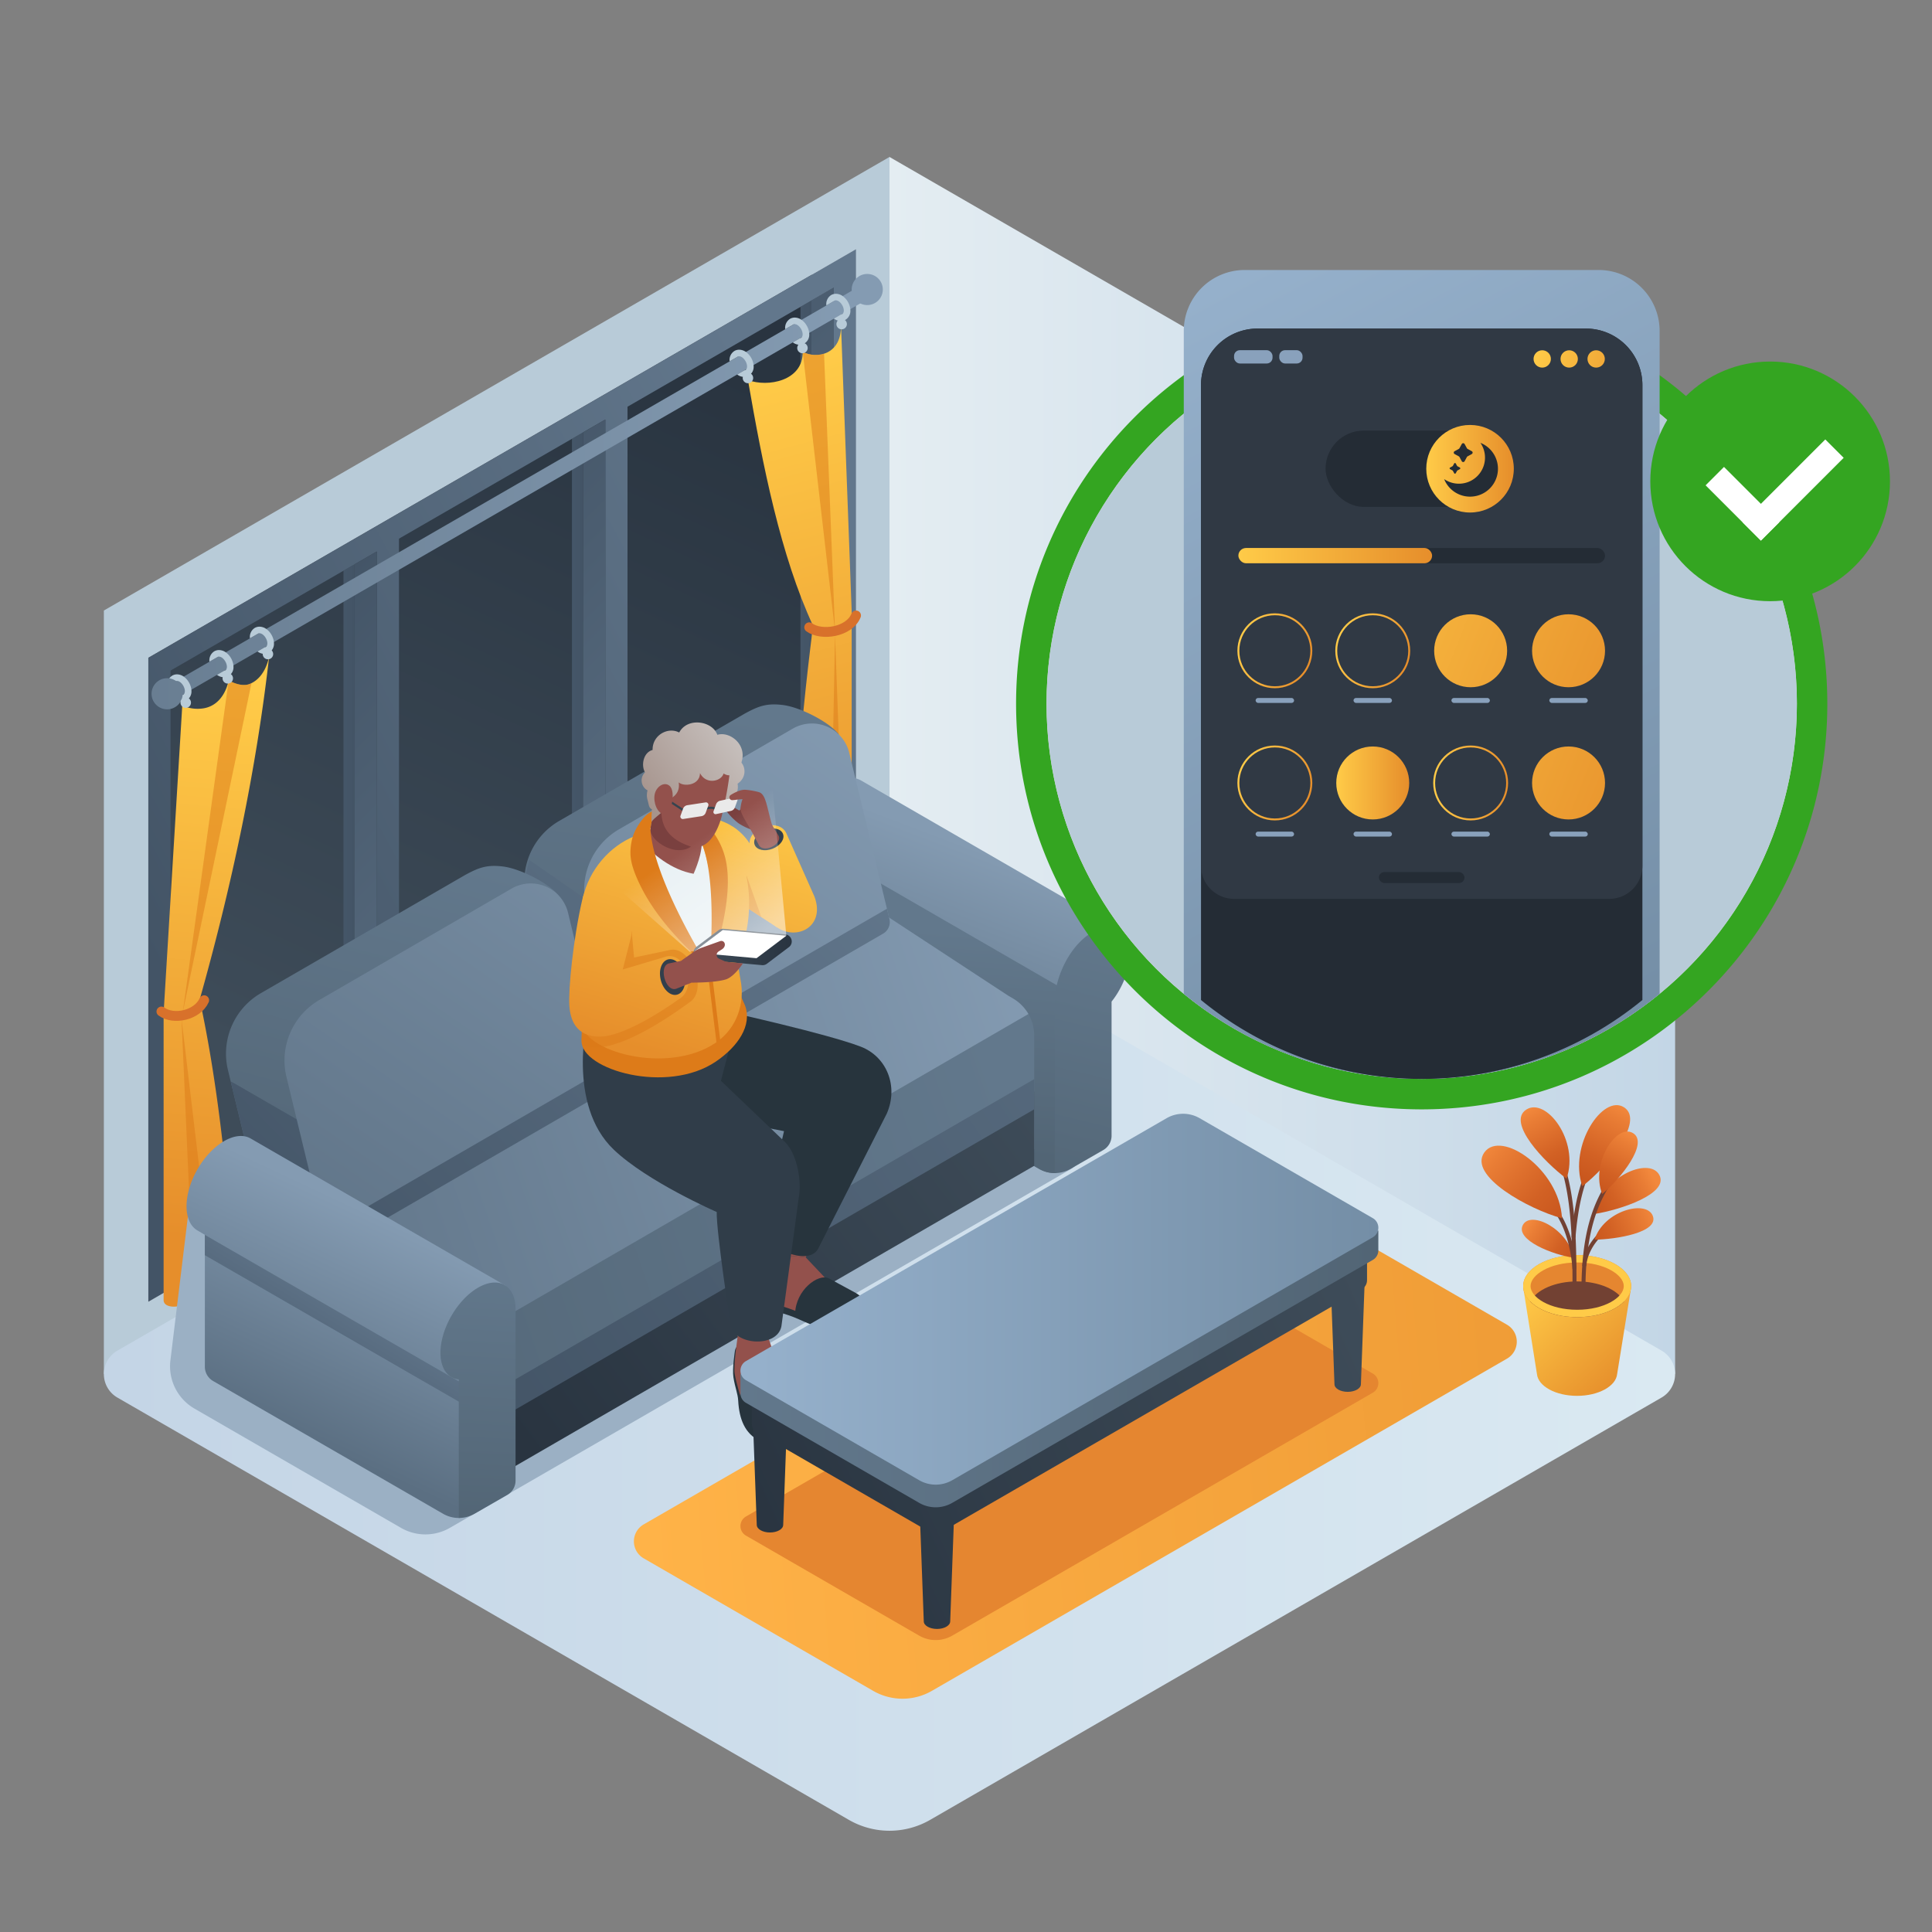 <svg id="Layer_1" data-name="Layer 1" xmlns="http://www.w3.org/2000/svg" xmlns:xlink="http://www.w3.org/1999/xlink" viewBox="0 0 1000 1000">
  <rect x="0" y="0" width="1000" height="1000" fill="#808080" stroke="none"/>
  <defs>
    <style>
      .cls-1, .cls-101, .cls-29, .cls-57, .cls-63, .cls-95, .cls-96, .cls-99 {
        fill: none;
      }

      .cls-2 {
        clip-path: url(#clip-path);
      }

      .cls-3 {
        fill: url(#linear-gradient);
      }

      .cls-4 {
        fill: url(#linear-gradient-2);
      }

      .cls-5 {
        fill: #bcbcbc;
      }

      .cls-6 {
        fill: #e9f1f4;
      }

      .cls-7 {
        fill: url(#linear-gradient-3);
      }

      .cls-8 {
        fill: url(#linear-gradient-4);
      }

      .cls-9 {
        fill: #b8cbd8;
      }

      .cls-10 {
        fill: url(#linear-gradient-5);
      }

      .cls-11 {
        fill: url(#linear-gradient-6);
      }

      .cls-12 {
        fill: #e58630;
      }

      .cls-13, .cls-67 {
        fill: #fff;
      }

      .cls-13 {
        opacity: 0.7;
      }

      .cls-14 {
        fill: url(#linear-gradient-7);
      }

      .cls-15 {
        fill: url(#linear-gradient-8);
      }

      .cls-16 {
        fill: url(#linear-gradient-9);
      }

      .cls-17 {
        fill: url(#linear-gradient-10);
      }

      .cls-18 {
        fill: url(#linear-gradient-11);
      }

      .cls-19 {
        fill: url(#linear-gradient-12);
      }

      .cls-20 {
        fill: url(#linear-gradient-13);
      }

      .cls-21 {
        fill: url(#linear-gradient-14);
      }

      .cls-22 {
        fill: url(#linear-gradient-15);
      }

      .cls-23 {
        fill: url(#linear-gradient-16);
      }

      .cls-24 {
        fill: url(#linear-gradient-17);
      }

      .cls-25 {
        fill: url(#linear-gradient-18);
      }

      .cls-26 {
        fill: url(#linear-gradient-19);
      }

      .cls-27, .cls-55 {
        fill: #dd7b19;
      }

      .cls-27, .cls-68 {
        opacity: 0.5;
      }

      .cls-28 {
        fill: url(#linear-gradient-20);
      }

      .cls-29 {
        stroke: #d8712b;
        stroke-linecap: round;
        stroke-width: 5.104px;
      }

      .cls-101, .cls-29, .cls-57, .cls-63, .cls-95, .cls-96, .cls-99 {
        stroke-miterlimit: 10;
      }

      .cls-30 {
        fill: #9bb0c4;
      }

      .cls-31 {
        fill: url(#linear-gradient-21);
      }

      .cls-32 {
        fill: url(#linear-gradient-22);
      }

      .cls-33 {
        fill: url(#linear-gradient-23);
      }

      .cls-34 {
        fill: url(#linear-gradient-24);
      }

      .cls-35 {
        fill: url(#linear-gradient-25);
      }

      .cls-36 {
        fill: url(#linear-gradient-26);
      }

      .cls-37 {
        fill: url(#linear-gradient-27);
      }

      .cls-38 {
        fill: url(#linear-gradient-28);
      }

      .cls-39 {
        fill: url(#linear-gradient-29);
      }

      .cls-40 {
        fill: url(#linear-gradient-30);
      }

      .cls-41 {
        fill: url(#linear-gradient-31);
      }

      .cls-42 {
        fill: url(#linear-gradient-32);
      }

      .cls-43 {
        fill: url(#linear-gradient-33);
      }

      .cls-44 {
        fill: url(#linear-gradient-34);
      }

      .cls-45 {
        fill: url(#linear-gradient-35);
      }

      .cls-46 {
        fill: url(#linear-gradient-36);
      }

      .cls-47 {
        fill: url(#linear-gradient-37);
      }

      .cls-48 {
        fill: url(#linear-gradient-38);
      }

      .cls-49 {
        fill: url(#linear-gradient-39);
      }

      .cls-50 {
        fill: #27343d;
      }

      .cls-51 {
        fill: #93514c;
      }

      .cls-52 {
        fill: #ffbda3;
      }

      .cls-53 {
        fill: #303d49;
      }

      .cls-54 {
        fill: url(#linear-gradient-40);
      }

      .cls-56 {
        fill: url(#linear-gradient-41);
      }

      .cls-57 {
        stroke: #dd7b19;
        stroke-width: 2.042px;
      }

      .cls-58 {
        fill: #7a403f;
      }

      .cls-59 {
        fill: url(#linear-gradient-42);
      }

      .cls-60 {
        fill: #323f4c;
      }

      .cls-61 {
        fill: url(#linear-gradient-43);
      }

      .cls-62 {
        fill: url(#linear-gradient-44);
      }

      .cls-63 {
        stroke: #37444f;
        stroke-width: 1.104px;
      }

      .cls-64 {
        fill: #eaeaea;
      }

      .cls-65 {
        fill: url(#linear-gradient-45);
      }

      .cls-66 {
        fill: url(#linear-gradient-46);
      }

      .cls-68 {
        fill: url(#linear-gradient-47);
      }

      .cls-69 {
        fill: #34a521;
      }

      .cls-70 {
        fill: #e2e2e2;
      }

      .cls-71 {
        fill: url(#linear-gradient-48);
      }

      .cls-72 {
        fill: #242c35;
      }

      .cls-73 {
        fill: url(#linear-gradient-49);
      }

      .cls-74 {
        fill: url(#linear-gradient-50);
      }

      .cls-75 {
        fill: url(#linear-gradient-51);
      }

      .cls-76 {
        fill: url(#linear-gradient-52);
      }

      .cls-77 {
        fill: url(#linear-gradient-53);
      }

      .cls-78 {
        fill: url(#linear-gradient-54);
      }

      .cls-79 {
        fill: url(#linear-gradient-55);
      }

      .cls-80 {
        fill: url(#linear-gradient-56);
      }

      .cls-81 {
        fill: #724133;
      }

      .cls-82 {
        fill: #ffcb48;
      }

      .cls-83 {
        fill: url(#linear-gradient-57);
      }

      .cls-84 {
        fill: url(#linear-gradient-58);
      }

      .cls-85 {
        fill: url(#linear-gradient-59);
      }

      .cls-86 {
        fill: url(#linear-gradient-60);
      }

      .cls-87 {
        fill: url(#linear-gradient-61);
      }

      .cls-88 {
        fill: url(#linear-gradient-62);
      }

      .cls-89 {
        fill: url(#linear-gradient-63);
      }

      .cls-90 {
        fill: #303944;
      }

      .cls-91 {
        fill: #89a1bc;
      }

      .cls-92 {
        fill: url(#linear-gradient-64);
      }

      .cls-93 {
        fill: url(#linear-gradient-65);
      }

      .cls-94 {
        fill: url(#linear-gradient-66);
      }

      .cls-95 {
        stroke: url(#linear-gradient-67);
      }

      .cls-96 {
        stroke: url(#linear-gradient-68);
      }

      .cls-97 {
        fill: url(#linear-gradient-69);
      }

      .cls-98 {
        fill: url(#linear-gradient-70);
      }

      .cls-99 {
        stroke: url(#linear-gradient-71);
      }

      .cls-100 {
        fill: url(#linear-gradient-72);
      }

      .cls-101 {
        stroke: url(#linear-gradient-73);
      }

      .cls-102 {
        fill: url(#linear-gradient-74);
      }

      .cls-103 {
        fill: url(#linear-gradient-75);
      }

      .cls-104 {
        fill: url(#linear-gradient-76);
      }
    </style>
    <clipPath id="clip-path">
      <path class="cls-1" d="M2475.985,305.844a194.175,194.175,0,1,1-71.046-150.162A193.785,193.785,0,0,1,2475.985,305.844Z"/>
    </clipPath>
    <linearGradient id="linear-gradient" x1="1001.763" y1="828.867" x2="2114.821" y2="1832.582" gradientUnits="userSpaceOnUse">
      <stop offset="0" stop-color="#62788c"/>
      <stop offset="1" stop-color="#526575"/>
    </linearGradient>
    <linearGradient id="linear-gradient-2" x1="927.054" y1="1095.231" x2="2933.681" y2="1095.231" gradientUnits="userSpaceOnUse">
      <stop offset="0" stop-color="#3e4c59"/>
      <stop offset="1" stop-color="#293440"/>
    </linearGradient>
    <linearGradient id="linear-gradient-3" x1="1076.727" y1="541.494" x2="2160.597" y2="1146.102" gradientUnits="userSpaceOnUse">
      <stop offset="0" stop-color="#ffcb48"/>
      <stop offset="1" stop-color="#e68e2b"/>
    </linearGradient>
    <linearGradient id="linear-gradient-4" x1="460.39" y1="396.228" x2="867.036" y2="396.228" gradientUnits="userSpaceOnUse">
      <stop offset="0" stop-color="#e4edf2"/>
      <stop offset="1" stop-color="#c3d6e6"/>
    </linearGradient>
    <linearGradient id="linear-gradient-5" x1="53.759" y1="711.22" x2="867.036" y2="711.22" gradientUnits="userSpaceOnUse">
      <stop offset="0.007" stop-color="#c4d5e6"/>
      <stop offset="1" stop-color="#dae9f2"/>
    </linearGradient>
    <linearGradient id="linear-gradient-6" x1="329.624" y1="764.58" x2="1082.504" y2="703.466" gradientUnits="userSpaceOnUse">
      <stop offset="0" stop-color="#ffb348"/>
      <stop offset="1" stop-color="#e68e2b"/>
    </linearGradient>
    <linearGradient id="linear-gradient-7" x1="354.899" y1="179.892" x2="175.744" y2="568.061" gradientUnits="userSpaceOnUse">
      <stop offset="0" stop-color="#293440"/>
      <stop offset="1" stop-color="#3e4c59"/>
    </linearGradient>
    <linearGradient id="linear-gradient-8" x1="88.254" y1="466.382" x2="183.53" y2="466.382" gradientUnits="userSpaceOnUse">
      <stop offset="0" stop-color="#62778c"/>
      <stop offset="1" stop-color="#435466"/>
    </linearGradient>
    <linearGradient id="linear-gradient-9" x1="206.516" y1="398.1" x2="301.806" y2="398.1" xlink:href="#linear-gradient-8"/>
    <linearGradient id="linear-gradient-10" x1="324.793" y1="329.797" x2="420.137" y2="329.797" xlink:href="#linear-gradient-8"/>
    <linearGradient id="linear-gradient-11" x1="88.254" y1="401.383" x2="431.603" y2="401.383" gradientUnits="userSpaceOnUse">
      <stop offset="0" stop-color="#849bb2"/>
      <stop offset="1" stop-color="#5b6f82"/>
    </linearGradient>
    <linearGradient id="linear-gradient-12" x1="447.512" y1="299.697" x2="78.453" y2="499.753" xlink:href="#linear-gradient-8"/>
    <linearGradient id="linear-gradient-13" x1="107.829" y1="354.325" x2="334.759" y2="580.658" gradientUnits="userSpaceOnUse">
      <stop offset="0" stop-color="#435466"/>
      <stop offset="1" stop-color="#62778c"/>
    </linearGradient>
    <linearGradient id="linear-gradient-14" x1="200.955" y1="260.954" x2="427.884" y2="487.286" xlink:href="#linear-gradient-13"/>
    <linearGradient id="linear-gradient-15" x1="294.092" y1="167.571" x2="521.022" y2="393.903" xlink:href="#linear-gradient-13"/>
    <linearGradient id="linear-gradient-16" x1="-107.312" y1="149.847" x2="444.167" y2="149.847" gradientUnits="userSpaceOnUse">
      <stop offset="0" stop-color="#5b6f82"/>
      <stop offset="1" stop-color="#849bb2"/>
    </linearGradient>
    <linearGradient id="linear-gradient-17" x1="-107.312" y1="254.434" x2="444.167" y2="254.434" xlink:href="#linear-gradient-16"/>
    <linearGradient id="linear-gradient-18" x1="-107.312" y1="359.09" x2="444.167" y2="359.09" xlink:href="#linear-gradient-16"/>
    <linearGradient id="linear-gradient-19" x1="120.222" y1="354.762" x2="96.932" y2="640.515" xlink:href="#linear-gradient-3"/>
    <linearGradient id="linear-gradient-20" x1="387.767" y1="194.583" x2="464.207" y2="477.648" xlink:href="#linear-gradient-3"/>
    <linearGradient id="linear-gradient-21" x1="10235.251" y1="440.884" x2="10283.365" y2="567.615" gradientTransform="matrix(-1, 0, 0, 1, 10745.08, 0)" xlink:href="#linear-gradient-11"/>
    <linearGradient id="linear-gradient-22" x1="10254.657" y1="481.658" x2="10263.678" y2="595.072" gradientTransform="matrix(-1, 0, 0, 1, 10745.08, 0)" xlink:href="#linear-gradient"/>
    <linearGradient id="linear-gradient-23" x1="10167.485" y1="480.888" x2="10203.142" y2="629.528" gradientTransform="matrix(-1, 0, 0, 1, 10745.08, 0)" xlink:href="#linear-gradient"/>
    <linearGradient id="linear-gradient-24" x1="10222.757" y1="567.447" x2="10617.556" y2="701.051" gradientTransform="matrix(-1, 0, 0, 1, 10745.08, 0)" xlink:href="#linear-gradient"/>
    <linearGradient id="linear-gradient-25" x1="10207.476" y1="494.631" x2="10665.426" y2="652.723" gradientTransform="matrix(-1, 0, 0, 1, 10745.08, 0)" xlink:href="#linear-gradient-11"/>
    <linearGradient id="linear-gradient-26" x1="10257.627" y1="472.014" x2="10529.133" y2="739.223" gradientTransform="matrix(-1, 0, 0, 1, 10745.08, 0)" xlink:href="#linear-gradient-8"/>
    <linearGradient id="linear-gradient-27" x1="10383.491" y1="366.014" x2="10421.296" y2="583.39" gradientTransform="matrix(-1, 0, 0, 1, 10745.08, 0)" xlink:href="#linear-gradient"/>
    <linearGradient id="linear-gradient-28" x1="10334.85" y1="393.55" x2="10606.355" y2="660.759" gradientTransform="matrix(-1, 0, 0, 1, 10745.08, 0)" xlink:href="#linear-gradient-8"/>
    <linearGradient id="linear-gradient-29" x1="10293.454" y1="362.277" x2="10549.493" y2="734.308" gradientTransform="matrix(-1, 0, 0, 1, 10745.08, 0)" xlink:href="#linear-gradient-11"/>
    <linearGradient id="linear-gradient-30" x1="10283.415" y1="445.812" x2="10554.92" y2="713.021" gradientTransform="matrix(-1, 0, 0, 1, 10745.08, 0)" xlink:href="#linear-gradient-8"/>
    <linearGradient id="linear-gradient-31" x1="10525.75" y1="440.889" x2="10577.731" y2="638.074" gradientTransform="matrix(-1, 0, 0, 1, 10745.08, 0)" xlink:href="#linear-gradient"/>
    <linearGradient id="linear-gradient-32" x1="10369.026" y1="358.824" x2="10640.531" y2="626.033" gradientTransform="matrix(-1, 0, 0, 1, 10745.08, 0)" xlink:href="#linear-gradient-8"/>
    <linearGradient id="linear-gradient-33" x1="10354.805" y1="320.054" x2="10610.845" y2="692.084" gradientTransform="matrix(-1, 0, 0, 1, 10745.08, 0)" xlink:href="#linear-gradient-11"/>
    <linearGradient id="linear-gradient-34" x1="10314.228" y1="414.504" x2="10585.733" y2="681.713" gradientTransform="matrix(-1, 0, 0, 1, 10745.08, 0)" xlink:href="#linear-gradient-8"/>
    <linearGradient id="linear-gradient-35" x1="10207.213" y1="558.619" x2="10469.016" y2="755.484" gradientTransform="matrix(-1, 0, 0, 1, 10745.08, 0)" xlink:href="#linear-gradient-2"/>
    <linearGradient id="linear-gradient-36" x1="9992.535" y1="407.936" x2="10496.881" y2="746.458" gradientTransform="matrix(-1, 0, 0, 1, 10745.08, 0)" xlink:href="#linear-gradient-8"/>
    <linearGradient id="linear-gradient-37" x1="10545.131" y1="631.757" x2="10596.038" y2="740.016" gradientTransform="matrix(-1, 0, 0, 1, 10745.08, 0)" xlink:href="#linear-gradient-11"/>
    <linearGradient id="linear-gradient-38" x1="10561.571" y1="667.416" x2="10599.59" y2="730.567" gradientTransform="matrix(-1, 0, 0, 1, 10745.08, 0)" xlink:href="#linear-gradient-8"/>
    <linearGradient id="linear-gradient-39" x1="10493.956" y1="656.887" x2="10500.4" y2="789.31" gradientTransform="matrix(-1, 0, 0, 1, 10745.08, 0)" xlink:href="#linear-gradient"/>
    <linearGradient id="linear-gradient-40" x1="431.561" y1="411.836" x2="471.704" y2="550.512" gradientTransform="matrix(-1, 0, 0, 1, 829.186, 0)" xlink:href="#linear-gradient-3"/>
    <linearGradient id="linear-gradient-41" x1="460.887" y1="403.347" x2="501.03" y2="542.023" gradientTransform="matrix(-1, 0, 0, 1, 829.186, 0)" xlink:href="#linear-gradient-3"/>
    <linearGradient id="linear-gradient-42" x1="413.105" y1="417.179" x2="453.248" y2="555.854" gradientTransform="matrix(-1, 0, 0, 1, 829.186, 0)" xlink:href="#linear-gradient-3"/>
    <linearGradient id="linear-gradient-43" x1="439.725" y1="393.828" x2="485.081" y2="427.454" gradientTransform="matrix(-1, 0, 0, 1, 829.186, 0)" gradientUnits="userSpaceOnUse">
      <stop offset="0" stop-color="#c6bfbc"/>
      <stop offset="1" stop-color="#a6948d"/>
    </linearGradient>
    <linearGradient id="linear-gradient-44" x1="451.546" y1="377.882" x2="496.903" y2="411.508" xlink:href="#linear-gradient-43"/>
    <linearGradient id="linear-gradient-45" x1="474.784" y1="399.324" x2="514.927" y2="538" gradientTransform="matrix(-1, 0, 0, 1, 829.186, 0)" xlink:href="#linear-gradient-3"/>
    <linearGradient id="linear-gradient-46" x1="4668.104" y1="490.163" x2="4718.902" y2="490.163" gradientTransform="translate(-4309.089)" xlink:href="#linear-gradient-2"/>
    <linearGradient id="linear-gradient-47" x1="316.531" y1="345.609" x2="403.87" y2="473.188" gradientTransform="translate(3.384)" gradientUnits="userSpaceOnUse">
      <stop offset="0.626" stop-color="#fff" stop-opacity="0"/>
      <stop offset="1" stop-color="#fff"/>
    </linearGradient>
    <linearGradient id="linear-gradient-48" x1="626.544" y1="136.232" x2="840.634" y2="533.06" gradientUnits="userSpaceOnUse">
      <stop offset="0" stop-color="#96b1cc"/>
      <stop offset="1" stop-color="#748ea6"/>
    </linearGradient>
    <linearGradient id="linear-gradient-49" x1="12766.954" y1="699.377" x2="13083.58" y2="844.037" gradientTransform="matrix(-1, 0, 0, 1, 13488.473, 0)" xlink:href="#linear-gradient-2"/>
    <linearGradient id="linear-gradient-50" x1="12800.756" y1="625.394" x2="13117.382" y2="770.053" gradientTransform="matrix(-1, 0, 0, 1, 13488.473, 0)" xlink:href="#linear-gradient-2"/>
    <linearGradient id="linear-gradient-51" x1="12776.633" y1="678.193" x2="13093.259" y2="822.852" gradientTransform="matrix(-1, 0, 0, 1, 13488.473, 0)" xlink:href="#linear-gradient-2"/>
    <linearGradient id="linear-gradient-52" x1="12794.215" y1="639.711" x2="13110.841" y2="784.37" gradientTransform="matrix(-1, 0, 0, 1, 13488.473, 0)" xlink:href="#linear-gradient-2"/>
    <linearGradient id="linear-gradient-53" x1="12789.74" y1="649.504" x2="13106.366" y2="794.164" gradientTransform="matrix(-1, 0, 0, 1, 13488.473, 0)" xlink:href="#linear-gradient-2"/>
    <linearGradient id="linear-gradient-54" x1="12775.044" y1="708.548" x2="13105.222" y2="708.548" gradientTransform="matrix(-1, 0, 0, 1, 13488.473, 0)" gradientUnits="userSpaceOnUse">
      <stop offset="0" stop-color="#526575"/>
      <stop offset="1" stop-color="#62788c"/>
    </linearGradient>
    <linearGradient id="linear-gradient-55" x1="12775.044" y1="672.47" x2="13105.222" y2="672.47" gradientTransform="matrix(-1, 0, 0, 1, 13488.473, 0)" gradientUnits="userSpaceOnUse">
      <stop offset="0" stop-color="#748ea6"/>
      <stop offset="1" stop-color="#96b1cc"/>
    </linearGradient>
    <linearGradient id="linear-gradient-56" x1="10657.166" y1="663.223" x2="10609.466" y2="713.834" gradientTransform="matrix(-1, 0, 0, 1, 11451.068, 0)" xlink:href="#linear-gradient-3"/>
    <linearGradient id="linear-gradient-57" x1="10595.794" y1="608.808" x2="10625.354" y2="624.932" gradientTransform="matrix(-1, 0, 0, 1, 11451.068, 0)" gradientUnits="userSpaceOnUse">
      <stop offset="0" stop-color="#f2883c"/>
      <stop offset="0.167" stop-color="#e97d35"/>
      <stop offset="0.674" stop-color="#d26124"/>
      <stop offset="0.968" stop-color="#c9571e"/>
    </linearGradient>
    <linearGradient id="linear-gradient-58" x1="10611.935" y1="572.05" x2="10632.239" y2="611.016" xlink:href="#linear-gradient-57"/>
    <linearGradient id="linear-gradient-59" x1="10660.585" y1="634.199" x2="10635.951" y2="649.875" xlink:href="#linear-gradient-57"/>
    <linearGradient id="linear-gradient-60" x1="10595.196" y1="627.542" x2="10627.891" y2="641.128" xlink:href="#linear-gradient-57"/>
    <linearGradient id="linear-gradient-61" x1="10607.166" y1="586.896" x2="10623.588" y2="616.606" xlink:href="#linear-gradient-57"/>
    <linearGradient id="linear-gradient-62" x1="10682.258" y1="593.632" x2="10640.903" y2="630.806" xlink:href="#linear-gradient-57"/>
    <linearGradient id="linear-gradient-63" x1="10659.221" y1="573.704" x2="10639.663" y2="607.893" xlink:href="#linear-gradient-57"/>
    <linearGradient id="linear-gradient-64" x1="795.594" y1="176.651" x2="859.679" y2="195.8" xlink:href="#linear-gradient-3"/>
    <linearGradient id="linear-gradient-65" x1="794.45" y1="180.48" x2="858.535" y2="199.629" xlink:href="#linear-gradient-3"/>
    <linearGradient id="linear-gradient-66" x1="793.306" y1="184.308" x2="857.391" y2="203.457" xlink:href="#linear-gradient-3"/>
    <linearGradient id="linear-gradient-67" x1="641.82" y1="329.727" x2="677.899" y2="343.943" xlink:href="#linear-gradient-3"/>
    <linearGradient id="linear-gradient-68" x1="692.493" y1="329.727" x2="728.572" y2="343.943" xlink:href="#linear-gradient-3"/>
    <linearGradient id="linear-gradient-69" x1="651.63" y1="293.661" x2="856.396" y2="374.342" xlink:href="#linear-gradient-3"/>
    <linearGradient id="linear-gradient-70" x1="658.439" y1="276.378" x2="863.205" y2="357.059" xlink:href="#linear-gradient-3"/>
    <linearGradient id="linear-gradient-71" x1="641.82" y1="398.153" x2="677.899" y2="412.369" xlink:href="#linear-gradient-3"/>
    <linearGradient id="linear-gradient-72" x1="691.648" y1="405.261" x2="729.416" y2="405.261" xlink:href="#linear-gradient-3"/>
    <linearGradient id="linear-gradient-73" x1="741.821" y1="405.261" x2="780.589" y2="405.261" xlink:href="#linear-gradient-3"/>
    <linearGradient id="linear-gradient-74" x1="658.439" y1="344.804" x2="863.205" y2="425.485" xlink:href="#linear-gradient-3"/>
    <linearGradient id="linear-gradient-75" x1="640.975" y1="287.596" x2="741.255" y2="287.596" xlink:href="#linear-gradient-3"/>
    <linearGradient id="linear-gradient-76" x1="738.234" y1="242.616" x2="783.553" y2="242.616" xlink:href="#linear-gradient-3"/>
  </defs>
  <g class="cls-2">
    <g>
      <g>
        <path class="cls-3" d="M1702.028,1095.231v483.271a65.179,65.179,0,0,1-32.527-8.779L974.75,1168.628a32.352,32.352,0,0,1-16.345-27.875V946.74Z"/>
        <g>
          <path class="cls-4" d="M1874.418,731.543l-172.399,727.378a65.24,65.24,0,0,1-32.494-8.779L974.774,1049.046a32.467,32.467,0,0,1-16.378-28.399V894.864Z"/>
          <path class="cls-5" d="M1708.252,1180.731l-6.233,208.417a65.24,65.24,0,0,1-32.494-8.779L974.774,979.274a32.467,32.467,0,0,1-16.378-28.399V825.092Z"/>
          <path class="cls-6" d="M974.765,854.815l694.751,401.096a65.512,65.512,0,0,0,65.518-.005L2860.627,605.241c21.833-12.609,21.832-44.124-.002-56.732L2166.085,147.463a65.512,65.512,0,0,0-65.515-.002L974.765,798.079C952.927,810.687,952.927,842.207,974.765,854.815Z"/>
        </g>
      </g>
      <path class="cls-7" d="M1618.657,403.655l15.272-8.986a162.781,162.781,0,0,1,116.004-19.118c211.549,44.447,478.273,178.301,549.886,354.711,52.4,129.079,58.07,214.878,55.914,258.139a83.902,83.902,0,0,1-23.457,53.934c-156.207,162.686-458.972,329.363-627.711,370.578a81.945,81.945,0,0,1-42.275-.838c-288.666-83.75-597.31-272.139-723.098-396.445a83.456,83.456,0,0,1-23.002-76.607c8.693-41.268,24.008-102.402,44.053-136.096C992.398,748.879,1618.657,403.655,1618.657,403.655Z"/>
    </g>
  </g>
  <g>
    <g>
      <polygon class="cls-8" points="460.39 81.236 867.036 316.004 867.036 711.22 460.39 476.43 460.39 81.236"/>
      <polygon class="cls-9" points="460.406 81.236 53.759 316.004 53.759 711.22 460.406 476.43 460.406 81.236"/>
    </g>
    <path class="cls-10" d="M60.776,723.386,439.357,941.95a42.101,42.101,0,0,0,42.101-.001L860.019,723.382a14.034,14.034,0,0,0,0-24.307L481.442,480.491a42.101,42.101,0,0,0-42.104.001L60.776,699.079A14.034,14.034,0,0,0,60.776,723.386Z"/>
    <path class="cls-11" d="M333.175,789.03,630.86,617.136a30.434,30.434,0,0,1,30.434-.002l118.717,68.532a10.145,10.145,0,0,1,.003,17.57L482.371,875.171a30.434,30.434,0,0,1-30.442.002L333.175,806.6A10.145,10.145,0,0,1,333.175,789.03Z"/>
    <path class="cls-12" d="M386.104,784.942,603.824,659.223a17.122,17.122,0,0,1,17.122-.001L710.575,710.962a5.707,5.707,0,0,1,.001,9.885l-217.69,125.75a17.122,17.122,0,0,1-17.126.001L386.104,794.827A5.707,5.707,0,0,1,386.104,784.942Z"/>
  </g>
  <g>
    <g>
      <g>
        <g>
          <path class="cls-13" d="M76.767,673.811,439.639,464.316a6.893,6.893,0,0,0,3.447-5.97V128.954L76.767,340.458Z"/>
          <path class="cls-14" d="M431.603,455.688,88.254,653.918,76.788,647.3V340.476L420.137,142.235l11.465,6.617Z"/>
          <polygon class="cls-15" points="183.53 292.081 183.53 585.679 88.254 640.683 88.255 634.042 177.785 582.366 177.785 295.398 183.53 292.081"/>
          <polygon class="cls-16" points="301.806 223.791 301.788 517.402 206.516 572.409 206.516 565.768 296.044 514.094 296.044 227.098 301.806 223.791"/>
          <polygon class="cls-17" points="420.137 155.469 420.099 449.105 324.793 504.126 324.793 497.485 414.321 445.811 414.321 158.827 420.137 155.469"/>
          <polygon class="cls-18" points="431.603 148.852 431.597 455.693 88.255 653.913 88.254 640.683 420.137 449.082 420.137 155.469 431.603 148.852"/>
          <path class="cls-19" d="M76.766,340.458v333.352L439.639,464.316a6.893,6.893,0,0,0,3.447-5.97V128.954Zm236.538-123.307V523.986L206.516,585.638V278.809ZM88.255,347.091,195.028,285.442V592.27L88.255,653.913ZM431.597,455.693,324.793,517.354V210.519l106.804-61.666Z"/>
        </g>
        <polygon class="cls-20" points="195.028 592.27 183.53 585.679 183.53 292.081 195.028 285.442 195.028 592.27"/>
        <polygon class="cls-21" points="313.305 523.986 301.806 517.396 301.806 223.791 313.305 217.152 313.305 523.986"/>
      </g>
      <polygon class="cls-22" points="431.597 455.69 420.099 449.105 420.137 155.469 431.597 148.856 431.597 455.69"/>
    </g>
    <g>
      <circle class="cls-23" cx="448.883" cy="149.847" r="8.057"/>
      <path class="cls-24" d="M447.879,155.541,93.293,360.304l-3.926-6.8,354.599-204.771.002.003a1.977,1.977,0,0,1,1.951.208,6.138,6.138,0,0,1,2.785,4.804A1.926,1.926,0,0,1,447.879,155.541Z"/>
      <path class="cls-9" d="M440.127,159.995a9.579,9.579,0,0,0-1.259-3.743,9.249,9.249,0,0,0-2.722-3.028,6.145,6.145,0,0,0-3.471-1.157,4.984,4.984,0,0,0-2.433.629,5.503,5.503,0,0,0-2.518,5.393l4.219-2.433a1.343,1.343,0,0,1,.732-.187c1.055,0,2.365.953,3.249,2.484.936,1.616,1.072,3.334.425,4.219a1.343,1.343,0,0,1-.425.391,1.177,1.177,0,0,1-.527.153l-3.76,2.178a6.006,6.006,0,0,0,3.556,1.259,4.773,4.773,0,0,0,2.433-.647,5.299,5.299,0,0,0,2.535-4.78C440.161,160.488,440.144,160.233,440.127,159.995Z"/>
      <path class="cls-9" d="M418.828,172.305a9.579,9.579,0,0,0-1.259-3.743,9.249,9.249,0,0,0-2.722-3.028,6.145,6.145,0,0,0-3.471-1.157,4.984,4.984,0,0,0-2.433.629,5.503,5.503,0,0,0-2.518,5.393l4.219-2.433a1.344,1.344,0,0,1,.732-.187c1.055,0,2.365.953,3.249,2.484.936,1.616,1.072,3.334.425,4.219a1.342,1.342,0,0,1-.425.391,1.177,1.177,0,0,1-.527.153l-3.76,2.178a6.006,6.006,0,0,0,3.556,1.259,4.773,4.773,0,0,0,2.433-.647,5.299,5.299,0,0,0,2.535-4.78C418.862,172.799,418.845,172.544,418.828,172.305Z"/>
      <path class="cls-9" d="M390.052,188.937a9.579,9.579,0,0,0-1.259-3.743,9.249,9.249,0,0,0-2.722-3.028,6.145,6.145,0,0,0-3.471-1.157,4.984,4.984,0,0,0-2.433.629,5.503,5.503,0,0,0-2.518,5.393l4.219-2.433a1.343,1.343,0,0,1,.732-.187c1.055,0,2.365.953,3.249,2.484.936,1.616,1.072,3.334.425,4.219a1.343,1.343,0,0,1-.425.391,1.177,1.177,0,0,1-.527.153l-3.76,2.178a6.006,6.006,0,0,0,3.556,1.259,4.773,4.773,0,0,0,2.433-.647,5.299,5.299,0,0,0,2.535-4.78C390.086,189.431,390.069,189.176,390.052,188.937Z"/>
      <path class="cls-9" d="M99.062,356.972a9.579,9.579,0,0,0-1.259-3.743,9.249,9.249,0,0,0-2.722-3.028,6.145,6.145,0,0,0-3.471-1.157,4.984,4.984,0,0,0-2.433.629,5.503,5.503,0,0,0-2.518,5.393l4.219-2.433a1.344,1.344,0,0,1,.732-.187c1.055,0,2.365.953,3.249,2.484.936,1.616,1.072,3.334.425,4.219a1.343,1.343,0,0,1-.425.391,1.177,1.177,0,0,1-.527.153L90.573,361.871a6.006,6.006,0,0,0,3.556,1.259,4.773,4.773,0,0,0,2.433-.647,5.299,5.299,0,0,0,2.535-4.78C99.096,357.465,99.079,357.21,99.062,356.972Z"/>
      <circle class="cls-25" cx="86.502" cy="359.09" r="8.057"/>
    </g>
    <path class="cls-26" d="M94.342,365.189a19.501,19.501,0,0,0,11.185,1.412c10.921-1.957,12.813-14.462,12.813-14.462s6.22,3.822,11.008,1.834c8.763-3.639,10.068-15.059,10.068-15.059-6.639,58.871-19.143,118.406-36.051,178.44,8.668,40.025,13.933,85.913,17.374,134.946,1.158,12.958-11.565,18.623-20.632,15.42,1.14,9.067-15.42,11.239-15.42,5.212V524.274Z"/>
    <path class="cls-27" d="M94.613,523.875l35.554-170.308c-.272.136-.531.285-.819.404-4.788,1.988-11.008-1.834-11.008-1.834s-.011.338-.09.887Z"/>
    <circle class="cls-9" cx="96.141" cy="363.681" r="2.715"/>
    <path class="cls-9" d="M120.817,344.399a9.579,9.579,0,0,0-1.259-3.743,9.249,9.249,0,0,0-2.722-3.028,6.145,6.145,0,0,0-3.471-1.157,4.984,4.984,0,0,0-2.433.629,5.503,5.503,0,0,0-2.518,5.393l4.219-2.433a1.343,1.343,0,0,1,.732-.187c1.055,0,2.365.953,3.249,2.484.936,1.616,1.072,3.334.425,4.219a1.343,1.343,0,0,1-.425.391,1.177,1.177,0,0,1-.527.153l-3.76,2.178a6.006,6.006,0,0,0,3.556,1.259,4.773,4.773,0,0,0,2.433-.647,5.299,5.299,0,0,0,2.535-4.78C120.851,344.893,120.834,344.638,120.817,344.399Z"/>
    <circle class="cls-9" cx="117.896" cy="351.108" r="2.715"/>
    <path class="cls-9" d="M141.771,332.297a9.579,9.579,0,0,0-1.259-3.743,9.249,9.249,0,0,0-2.722-3.028,6.145,6.145,0,0,0-3.471-1.157,4.984,4.984,0,0,0-2.433.629,5.503,5.503,0,0,0-2.518,5.393l4.219-2.433a1.343,1.343,0,0,1,.732-.187c1.055,0,2.365.953,3.249,2.484.936,1.616,1.072,3.334.425,4.219a1.343,1.343,0,0,1-.425.391,1.177,1.177,0,0,1-.527.153l-3.76,2.178a6.006,6.006,0,0,0,3.556,1.259,4.773,4.773,0,0,0,2.433-.647,5.299,5.299,0,0,0,2.535-4.78C141.805,332.791,141.788,332.536,141.771,332.297Z"/>
    <circle class="cls-9" cx="138.687" cy="338.546" r="2.715"/>
    <path class="cls-28" d="M440.825,461.6V316.25l-5.54-148.399c.592,15.849-12.581,18.068-19.802,14.268.217,15.094-18.142,18.448-28.351,14.575,7.74,44.647,16.897,90.88,33.702,127.194-7.692,61.118-10.329,103.561-10.329,157.096,0,7.203,19.003,3.873,19.003-9.99C436.186,474.576,440.826,468.441,440.825,461.6Z"/>
    <circle class="cls-9" cx="435.636" cy="167.742" r="2.715"/>
    <circle class="cls-9" cx="387.132" cy="195.646" r="2.715"/>
    <path class="cls-27" d="M437.384,470.448l-5.175-141.887L429.508,470.993C432.695,472.703,435.409,472.185,437.384,470.448Z"/>
    <path class="cls-27" d="M426.534,183.075a14.775,14.775,0,0,1-11.052-.957l16.726,144.448Z"/>
    <circle class="cls-9" cx="415.348" cy="180.121" r="2.715"/>
    <path class="cls-27" d="M93.954,527.278l6.153,140.441,3.089.716a16.978,16.978,0,0,0,7.482-.7Z"/>
    <path class="cls-29" d="M83.555,523.559c6.237,4.642,18.616,1.982,22.117-5.832"/>
    <path class="cls-29" d="M418.85,324.688c6.237,4.642,20.777,2.534,24.235-6.117"/>
  </g>
  <g>
    <path class="cls-30" d="M433.226,520.365l121.295,70.021a8.434,8.434,0,0,1,.003,14.606L232.849,790.81a25.3,25.3,0,0,1-25.307.002l-106.874-61.713a25.296,25.296,0,0,1-12.462-24.957l10.549-86.814Z"/>
    <g>
      <g>
        <path class="cls-31" d="M579.147,481.091l-3.958,15.344-28.574,110.724a.589.589,0,0,1-.157.014c-.171.014-.343.014-.5.014a16.234,16.234,0,0,1-8.144-2.186l-2.757-1.586-.814-.471L417.961,535.739l-1.243-.714a8.55,8.55,0,0,1-4.286-7.415V441.216c-.029-8.886,4.015-20.13,10.658-28.217,4.215-5.143,9.472-9.001,15.401-10.187a10.694,10.694,0,0,1,7.115,1.114h.014c.114.057.2.143.314.214V404.113l133.198,76.978Z"/>
        <path class="cls-32" d="M419.505,436.276v.032c-.129-.08-.225-.177-.354-.241h-.016a11.542,11.542,0,0,0-6.059-1.444,35.644,35.644,0,0,0-.644,6.593v86.393a8.55,8.55,0,0,0,4.286,7.415l1.243.714L534.243,602.945l.814.471,2.757,1.586a16.234,16.234,0,0,0,8.144,2.186c.157,0,.329,0,.5-.014a.589.589,0,0,0,.157-.014L568.494,522.38Z"/>
        <path class="cls-33" d="M575.347,518.423v69.406c0,.186,0,.386-.014.572a8.598,8.598,0,0,1-4.272,6.858l-11.772,6.772-5.158,2.972-.086.043a16.165,16.165,0,0,1-7.429,2.115.589.589,0,0,1-.157.014c-.171.014-.343.014-.5.014V518.38c-.043-10.587,5.701-24.517,14.744-32.474a29.139,29.139,0,0,1,3.286-2.529,22.718,22.718,0,0,1,8.029-3.4,10.694,10.694,0,0,1,7.115,1.114h.014c3.915,2.272,5.429,6.958,5.643,11.287C585.29,500.507,581.247,511.108,575.347,518.423Z"/>
      </g>
      <g>
        <path class="cls-34" d="M535.313,594.756,244.741,762.735,109.85,675.557l53.703-30.987L400.525,507.313l130.272,15.263a20.97,20.97,0,0,1,1.509,2.269,22.236,22.236,0,0,1,2.984,11.139Z"/>
        <path class="cls-35" d="M532.306,524.845l-287.6,166.585L163.553,644.57l-43.263-33.669L410.977,442.658l111.088,72.834,2.12,1.221.012.012a22.089,22.089,0,0,1,6.601,5.852A20.97,20.97,0,0,1,532.306,524.845Z"/>
        <path class="cls-36" d="M311.573,560.847l71.508,41.608a15.728,15.728,0,0,1,7.875,13.214l.556,32.426,6.396-3.689.001-29.793a20.926,20.926,0,0,0-10.237-17.991L319.319,556.005Z"/>
        <g>
          <path class="cls-37" d="M434.2,380.101l-.701-.802c-5.153-5.896-19.319-13.305-28.401-14.407-8.394-1.019-12.581.67-19.425,4.359L289.488,424.882a36.2,36.2,0,0,0-17.089,39.881l21.873,90.439Z"/>
          <path class="cls-38" d="M348.701,496.91,274.085,445.194a36.122,36.122,0,0,0-.984,20.372l22.152,94.918,29.998-.954,34.413-52.854A36.117,36.117,0,0,0,348.701,496.91Z"/>
          <path class="cls-39" d="M325.251,559.53,303.378,469.091a36.2,36.2,0,0,1,17.089-39.881l89.873-52.073a19.857,19.857,0,0,1,29.222,12.522l20.686,85.53a7.526,7.526,0,0,1-3.546,8.284Z"/>
          <path class="cls-40" d="M325.25,559.53,457.116,483.233a6.882,6.882,0,0,0,3.242-7.578l-1.051-4.335-.227-.96L322.762,549.263Z"/>
        </g>
        <g>
          <path class="cls-41" d="M289.362,463.696l-.701-.802c-5.153-5.896-19.319-13.305-28.401-14.407-8.394-1.019-12.581.67-19.425,4.359L135.085,514.024a36.2,36.2,0,0,0-17.089,39.881l21.873,90.439Z"/>
          <path class="cls-42" d="M173.217,590.711l-51.932-29.982c-.35-.217-1.117-.6-1.117-.6-.238-.11-.486-.195-.732-.284l20.132,83.258Z"/>
          <path class="cls-43" d="M170.146,647.869l-21.873-90.439a36.2,36.2,0,0,1,17.089-39.881l99.438-57.619a19.857,19.857,0,0,1,29.222,12.522l22.008,90.997Z"/>
          <polygon class="cls-44" points="170.146 647.869 316.031 563.449 313.535 553.151 167.656 637.595 170.146 647.869"/>
        </g>
        <polygon class="cls-45" points="535.29 603.417 262.763 761.118 262.763 722.625 535.29 564.924 535.29 603.417"/>
        <polygon class="cls-46" points="535.29 574.187 262.763 731.888 262.763 716.255 535.29 558.553 535.29 574.187"/>
      </g>
      <g>
        <path class="cls-47" d="M261.738,665.489,237.965,785.686c-.171.014-.343.014-.5.014a16.234,16.234,0,0,1-8.144-2.186l-2.757-1.586-116.242-67.104a8.556,8.556,0,0,1-4.286-7.429V639.132s-3.729-2.186-3.8-2.229c-7.586-4.386-7.572-18.602.014-31.76,7.358-12.744,19.13-19.788,26.76-16.244,0,0,.657.329.957.514l130.487,75.334Z"/>
        <polygon class="cls-48" points="241.593 727.87 240.14 716.521 106.033 639.174 106.033 649.684 241.593 727.87"/>
        <path class="cls-49" d="M266.853,677.648V766.341a8.556,8.556,0,0,1-4.286,7.429l-11.772,6.772-5.158,2.972-.086.043a16.238,16.238,0,0,1-7.586,2.129c-.171.014-.343.014-.5.014v-71.735a9.467,9.467,0,0,1-3.8-1.186c-7.586-4.386-7.572-18.602.014-31.76,7.358-12.744,19.145-19.816,26.774-16.273.243.114.486.229.729.371a6.287,6.287,0,0,1,.557.371C265.139,667.761,266.853,672.219,266.853,677.648Z"/>
      </g>
    </g>
  </g>
  <g>
    <g>
      <g>
        <g>
          <g>
            <g>
              <path class="cls-50" d="M399.913,653.16s-7.714,15.902-5.021,20.619,8.492,5.047,15.919,7.959,13.692,7.397,26.359,5.995,13.032-9.326,9.405-14.761l-8.034-.331-10.674-4.548L415.766,656.994Z"/>
              <path class="cls-51" d="M401.898,649.369s-9.256,16.449-6.642,21.026,8.24,4.898,15.447,7.723,13.287,7.178,25.578,5.818,14.293-11.786,6.018-13.742L437.611,669.292l-9.142-6.412L417.003,650.771Z"/>
              <path class="cls-50" d="M443.127,669.334c9.862,5.735,2.259,19.68-17.356,15.139l-14.216-4.569c.318-12.209,11.954-20.894,17.433-18.245Z"/>
            </g>
            <path class="cls-51" d="M426.22,539.609c-14.582-4.326-25.263,36.904-12.064,40.511l4.263,1.46c-8.758,19.578-9.439,43.807-16.521,67.79l15.104,1.402,40.013-74.899c6.146-14.112,2.521-25.906-11.903-30.945C436.606,541.955,426.22,539.609,426.22,539.609Z"/>
            <path class="cls-50" d="M365.212,577.557l11.623-53.846s50.94,11.27,68.624,18.014c13.512,5.153,19.702,20.528,13.556,34.64l-35.569,70.006c-5.04,9.459-27.569-.869-26.903-8.255,2.389-24.242,9.257-52.63,9.257-52.63Z"/>
            <g>
              <path class="cls-50" d="M380.383,699.282s-1.458,9.182-.767,13.573c.874,5.549,2.274,8.436,2.471,12.094.529,9.843,3.596,17.025,10.856,20.701,14.768,7.476,22.966-3.287,20.122-11.147l-5.334-9.852-9.46-26.309C393.254,692.214,381.269,693.253,380.383,699.282Z"/>
              <path class="cls-51" d="M381.878,691.414s-2.363,15.315-1.601,19.695c.956,5.488,2.668,9.961,3.35,13.616s.712,11.687,7.946,15.988c14.227,8.459,25.103-.937,20.311-9.403L407.525,720.351,397.713,692.554Z"/>
              <path class="cls-50" d="M411.096,728.429c11.897,21.292-23.398,20.996-26.742,5.94l-1.743-11.108c3.457-11.699,19.711-13.139,23.562-6.669Z"/>
            </g>
            <path class="cls-52" d="M404.447,650.163,397.713,692.554l-15.836-1.14c-.658-16.053-1.629-39.817-1.629-39.817Z"/>
            <path class="cls-53" d="M304.113,526.957l65.1-10.043,12.844,8.28-8.908,34.238,33.415,31.919c6.528,6.873,8.206,20.97,7.006,27.531L404.447,686.558c-2.375,11.556-25.814,9.733-26.509-1.823,0,0-7.192-47.298-6.973-57.412,0,0-35.783-15.564-53.307-32.292C293.142,571.627,304.113,526.957,304.113,526.957Z"/>
          </g>
          <path class="cls-54" d="M387.749,436.137C394.026,445.336,416.166,461.694,416.166,461.694L402.211,480.033,368.045,457.799l-6.667-34.652S377.7,421.409,387.749,436.137Z"/>
          <polygon class="cls-27" points="383.934 468.139 386.332 453.019 394.079 474.741 383.934 468.139"/>
          <path class="cls-55" d="M370.448,526.211c6.844-4.638,9.608-7.577,11.272-14.563l3.867,8.689c3.91,10.449-3.727,21.441-15.138,29.173-25.104,17.012-69.492,4.271-69.447-10.656.019-6.198.496-12.95,1.116-19.165C309.144,532.617,347.708,541.621,370.448,526.211Z"/>
          <path class="cls-56" d="M302.158,508.706l-.55-42.848-.012-.158.01-.014-.01-.768c3.455-15.058,14.078-26.919,26.72-32.067,0,0,8.901-4.127,12.114-5.361,11.988-4.602,24.086-5.296,32.752-2.346,9.461,3.221,12.773,12.947,13.033,27.631,5.312,25.563-4.757,43.679-4.757,43.679l1.831,10.718c2.346,11.339-1.432,24.819-12.842,32.552-25.104,17.012-69.492,4.271-69.447-10.656C301.013,525.174,302.158,508.706,302.158,508.706Z"/>
          <line class="cls-57" x1="367.17" y1="501.502" x2="371.957" y2="540.188"/>
          <g>
            <path class="cls-6" d="M359.253,427.601c11.157,20.921,11.646,48.193,7.918,73.901l-32.426-53.619-.176-19.282Z"/>
            <path class="cls-51" d="M362.591,431.39c2.085,6.666-1.409,15.847-3.585,20.873-11.445-2-21.19-10.044-28.032-17.844,2.753-1.936,8.049-8.12,10.309-8.695l14.304-.76Z"/>
            <path class="cls-55" d="M367.17,501.502s14.257-36.078,7.947-58.486a37.553,37.553,0,0,0-17.183-22.274l-6.388-1.262-2.277,2.335s7.769,3.385,10.945,9.113C372.551,447.22,367.17,501.502,367.17,501.502Z"/>
            <path class="cls-58" d="M359.165,435.177c-.572,3.123-2.98,4.44-6.695,4.827-7.061.737-17.116-6.171-15.7-11.928l3.238-17.622,19.118,6.492Z"/>
            <path class="cls-55" d="M326.993,435.108c1.165-5.729,5.013-10.651,6.992-12.657a13.5,13.5,0,0,1,4.351-2.893l-1.707,9.455c1.213,20.386,18.198,52.314,30.542,72.488-18.395-16.397-30.641-31.035-37.504-46.968C326.134,446.334,325.661,441.657,326.993,435.108Z"/>
          </g>
          <path class="cls-27" d="M357.741,518.208c-7.224,5.138-38.869,28.72-55.617,23.204a5.954,5.954,0,0,1-1.105-3.802c.263-3.142.466-6.153.624-8.969,2.37-5.606,5.068-10.2,6.329-13.456a50.207,50.207,0,0,1,2.28-4.605l-.132-.538c.084-.183.132-.283.132-.283l-1.329-7.339,18.016-20.496,1.252,13.704,18.549-3.92C356.789,489.361,366.434,510.649,357.741,518.208Z"/>
        </g>
        <path class="cls-59" d="M407.033,431.361c-3.982-8.815-21.678-2.517-18.721,7.128L399.33,477.56c10.151,10.874,28.615,3.497,22.218-13.514Z"/>
        <ellipse class="cls-60" cx="397.938" cy="434.434" rx="7.859" ry="5.247" transform="translate(-129.011 170.971) rotate(-20.947)"/>
        <path class="cls-58" d="M398.456,428.475l-7.665,1.532a30.879,30.879,0,0,1-8.438-3.814,32.776,32.776,0,0,1-7.073-7.366l1.427-2.838,5.999,3.58,4.33-5.755a3.418,3.418,0,0,1,5.907.792Z"/>
      </g>
      <g>
        <g>
          <path class="cls-61" d="M378.239,392.196c7.331.07,9.791,9.294,3.532,13.437,1.373,7.723-7.298,11.648-7.298,11.648l1.109-10.526c-.022-.004-.043-.005-.064-.009a7.401,7.401,0,0,1-5.914-8.636C370.354,394.092,374.151,392.157,378.239,392.196Z"/>
          <path class="cls-51" d="M356.599,437.849c-9.961-3.544-14.755-9.681-14.218-19.377l1.195-20.96c.246-8.469,8.68-15.542,18.467-14.4,8.553.997,16.558,9.095,15.458,18.571a192.825,192.825,0,0,1-3.938,20.773C371.139,431.553,365.652,441.069,356.599,437.849Z"/>
          <path class="cls-62" d="M337.786,388.181c-.177-7.603,7.867-12.12,13.772-9.041,4.298-8.095,17.226-5.975,19.736,1.204,6.994-2.17,17.558,6.468,11.078,17.29-.911,1.995-3.576,5.297-7.87,2.737-1.043,3.981-8.985,6.042-12.188-.225-.081,6.293-8.21,7.214-11.032,4.806,1.012,6.411-4.205,8.334-5.566,9.153.372,5.177-6.304,8.132-8.409,11.151,0,0-.293-.398.15-6.31-1.683-.89-1.562-2.369-2.252-4.766a9.005,9.005,0,0,1-.035-5.076,5.847,5.847,0,0,1-1.304-9.335C331.724,396.136,332.977,389.435,337.786,388.181Z"/>
          <g>
            <path class="cls-63" d="M370.278,418.622c-1.733-.866-4.226-.667-6.567.832"/>
            <line class="cls-63" x1="354.276" y1="419.741" x2="343.029" y2="412.387"/>
            <path class="cls-64" d="M370.636,421.385l7.623-1.643a2.911,2.911,0,0,0,2.122-1.834l1.321-3.643a1.111,1.111,0,0,0-1.315-1.459l-7.623,1.643a2.91,2.91,0,0,0-2.122,1.834l-1.321,3.643A1.111,1.111,0,0,0,370.636,421.385Z"/>
            <path class="cls-51" d="M393.133,410.102a37.916,37.916,0,0,0-7.53-1.331c-3.158-.084-7.39,2.709-7.39,2.709a1.448,1.448,0,0,0,.894,2.668c1.972-.003,5.516-1.174,7.63.254Z"/>
            <path class="cls-51" d="M393.133,410.102s-6.879.935-8.137,2.425-1.708,5.576-1.708,5.576c-.636,1.77,3.291,8.016,4.278,9.617l1.852,3.326c.424.856,3.512,6.644,3.512,6.644,2.857,4.084,12.723-1.219,9.862-5.475,0,0-2.873-4.559-3.305-5.597C396.861,417.467,396.487,411.562,393.133,410.102Z"/>
            <path class="cls-64" d="M353.642,423.904l9.374-1.444a2.815,2.815,0,0,0,2.253-1.791l1.36-3.737a1.266,1.266,0,0,0-1.44-1.611l-9.374,1.444a2.815,2.815,0,0,0-2.253,1.791l-1.36,3.737A1.266,1.266,0,0,0,353.642,423.904Z"/>
          </g>
        </g>
        <path class="cls-51" d="M343.734,421.609c-3.608-.697-5.672-6.321-4.881-10.415s5.001-6.855,7.744-4.411C350.041,409.852,347.342,422.306,343.734,421.609Z"/>
      </g>
    </g>
    <g>
      <path class="cls-65" d="M301.402,465.566c4.266-18.441,27.875-.756,25.355,18.838l-4.419,17.395,22.655-6.734c10.085-2.259,16.167,16.814,6.243,22.207,0,0-26.228,19.235-40.797,19.282-12.656.04-15.293-9.173-15.749-16.065C294.137,512.143,296.65,486.107,301.402,465.566Z"/>
      <ellipse class="cls-60" cx="348.105" cy="505.715" rx="6.287" ry="9.416" transform="translate(-113.191 100.585) rotate(-14.168)"/>
      <path class="cls-51" d="M346.812,498.552l9.721-2.097,1.208,12.248-7.627,3.034C344.391,513.92,340.394,499.173,346.812,498.552Z"/>
      <g>
        <path class="cls-66" d="M394.409,499.557l-32.045-2.878a3.673,3.673,0,0,1-1.883-6.59l11.398-8.595a3.673,3.673,0,0,1,2.54-.726l32.045,2.878a3.673,3.673,0,0,1,1.883,6.59l-11.398,8.595A3.673,3.673,0,0,1,394.409,499.557Z"/>
        <polygon class="cls-67" points="391.583 495.965 358.695 493.011 374.116 481.383 407.004 484.337 391.583 495.965"/>
        <polygon class="cls-68" points="407.004 484.337 388.37 286.533 242.334 391.355 357.012 492.654 407.004 484.337"/>
      </g>
      <path class="cls-51" d="M353.402,496.692l5.732-4.056a16.403,16.403,0,0,1,3.951-2.055l9.615-3.439c2.276-.761,3.662,2.324,1.127,4.142l-1.906,1.219a2.137,2.137,0,0,0-.078,3.548l3.881,1.776,8.793.841s-4.484,7.006-8.959,8.32c-6.091,1.788-18.474,1.619-18.474,1.619C353.117,509.173,349.148,499.545,353.402,496.692Z"/>
    </g>
  </g>
  <g>
    <g>
      <path class="cls-69" d="M735.868,171.852a191.749,191.749,0,1,1-74.887,15.113,191.18,191.18,0,0,1,74.887-15.113m0-17.542c-115.951,0-209.947,93.997-209.947,209.948,0,115.951,93.997,209.947,209.947,209.947s209.948-93.997,209.948-209.947c0-115.951-93.997-209.948-209.948-209.948Z"/>
      <circle class="cls-70" cx="735.868" cy="364.257" r="194.193"/>
      <path class="cls-9" d="M930.062,364.255a194.175,194.175,0,1,1-71.046-150.162A193.785,193.785,0,0,1,930.062,364.255Z"/>
    </g>
    <path class="cls-71" d="M859.015,171.308V514.417a194.225,194.225,0,0,1-246.293,0V171.308a31.549,31.549,0,0,1,31.559-31.559H827.457A31.56,31.56,0,0,1,859.015,171.308Z"/>
    <path class="cls-72" d="M850.1,199.336V517.605a180.163,180.163,0,0,1-228.462,0V199.336a29.265,29.265,0,0,1,29.274-29.274H820.826A29.275,29.275,0,0,1,850.1,199.336Z"/>
    <g>
      <circle class="cls-69" cx="916.217" cy="249.157" r="62.023"/>
      <g>
        <rect class="cls-67" x="895.161" y="240.515" width="13.462" height="40.466" transform="translate(79.781 714.105) rotate(-45)"/>
        <rect class="cls-67" x="921.372" y="223.334" width="13.462" height="60.594" transform="translate(1405.026 1089.243) rotate(-135)"/>
      </g>
    </g>
  </g>
  <g>
    <path class="cls-73" d="M494.19,774.865l-2.364,64.345c0,2.171-3.062,3.931-6.84,3.931s-6.84-1.76-6.84-3.931l-2.374-64.345Z"/>
    <path class="cls-74" d="M407.746,724.933l-2.364,64.345c0,2.171-3.062,3.931-6.84,3.931s-6.84-1.76-6.84-3.931l-2.374-64.345Z"/>
    <path class="cls-75" d="M706.764,652.138l-2.364,64.345c0,2.171-3.062,3.931-6.84,3.931s-6.84-1.76-6.84-3.931l-2.374-64.345Z"/>
    <g>
      <g>
        <path class="cls-76" d="M389.111,722.257v14.302a5.318,5.318,0,0,0,2.682,4.783l84.365,48.717a16.021,16.021,0,0,0,8.823,2.135V700.855Z"/>
        <path class="cls-77" d="M484.981,700.855v91.339a16.057,16.057,0,0,0,7.294-2.135L704.894,667.273a5.313,5.313,0,0,0,2.671-4.771h.011V651.167Z"/>
      </g>
      <g>
        <path class="cls-78" d="M713.429,636.925l-.006,10.165a5.651,5.651,0,0,1-2.847,5.037L492.886,777.876a17.122,17.122,0,0,1-17.126.001l-89.656-51.771a5.649,5.649,0,0,1-2.85-4.885l-.004-10.09Z"/>
        <path class="cls-79" d="M386.104,704.501,603.824,578.782a17.122,17.122,0,0,1,17.122-.001L710.575,630.521a5.707,5.707,0,0,1,.001,9.885l-217.69,125.75a17.122,17.122,0,0,1-17.126.001L386.104,714.386A5.707,5.707,0,0,1,386.104,704.501Z"/>
      </g>
    </g>
  </g>
  <g>
    <g>
      <path class="cls-80" d="M788.599,667.642l55.451.132-7.019,43.404c-.595,6.3-9.646,11.308-20.756,11.308-11.111,0-20.162-5.007-20.756-11.308Z"/>
      <ellipse class="cls-12" cx="816.339" cy="665.691" rx="27.944" ry="16.06"/>
      <path class="cls-81" d="M792.095,673.67c4.823,4.845,13.885,8.075,24.249,8.075s19.426-3.23,24.249-8.075c-3.073-6.012-12.763-10.408-24.249-10.408S795.168,667.658,792.095,673.67Z"/>
      <path class="cls-82" d="M816.339,653.449c14.218,0,24.127,6.452,24.127,12.242,0,5.79-9.909,12.242-24.127,12.242s-24.127-6.452-24.127-12.242c0-5.79,9.909-12.242,24.127-12.242m0-3.818c-15.433,0-27.944,7.19-27.944,16.06S800.906,681.751,816.339,681.751s27.944-7.19,27.944-16.06-12.511-16.06-27.944-16.06Z"/>
    </g>
    <path class="cls-83" d="M825.337,628.337c13.101-2.017,38.886-10.517,33.489-20.242S828.334,609.604,825.337,628.337Z"/>
    <path class="cls-81" d="M819.587,669.284a1.031,1.031,0,0,0,1.032-1.032c0-27.846,5.067-45.999,16.943-60.702a1.032,1.032,0,0,0-1.606-1.296c-12.197,15.1-17.401,33.641-17.401,61.998A1.031,1.031,0,0,0,819.587,669.284Z"/>
    <path class="cls-81" d="M814.959,669.284a1.031,1.031,0,0,0,1.032-1.032c0-26.227,0-62.146-13.174-78.456a1.032,1.032,0,0,0-1.606,1.296c12.716,15.743,12.716,51.24,12.716,77.159A1.031,1.031,0,0,0,814.959,669.284Z"/>
    <path class="cls-81" d="M814.474,641.131a1.032,1.032,0,0,0,1.027-.947c1.711-20.974,6.257-35.229,14.306-44.861a1.032,1.032,0,0,0-1.583-1.323c-8.336,9.975-13.032,24.598-14.78,46.016a1.032,1.032,0,0,0,.945,1.112C814.418,641.13,814.446,641.131,814.474,641.131Z"/>
    <path class="cls-84" d="M818.989,613.972c12.414-9.289,32.561-33.744,21.641-40.813S811.777,592.986,818.989,613.972Z"/>
    <path class="cls-85" d="M814.473,650.973c-10.386-1.371-30.344-9.123-26.245-16.899S811.786,636.22,814.473,650.973Z"/>
    <path class="cls-81" d="M814.917,657.532c.025,0,.05-.001.074-.003a1.031,1.031,0,0,0,.956-1.102c-1.284-17.968-9.292-36.937-22.112-38.424a1.032,1.032,0,1,0-.238,2.05c11.705,1.358,19.068,19.401,20.292,36.522A1.031,1.031,0,0,0,814.917,657.532Z"/>
    <path class="cls-81" d="M820.022,655.884a1.033,1.033,0,0,0,1.024-.915c1.336-11.665,12.071-19.95,17.521-21.793a1.032,1.032,0,0,0-.661-1.955c-5.883,1.99-17.469,10.929-18.911,23.513a1.032,1.032,0,0,0,.908,1.142A1.017,1.017,0,0,0,820.022,655.884Z"/>
    <path class="cls-86" d="M825.337,641.649c10.961-.117,33.434-3.707,30.154-12.3S829.984,626.663,825.337,641.649Z"/>
    <path class="cls-87" d="M829.288,618c9.231-7.479,24.466-26.443,15.895-31.533S823.145,602.144,829.288,618Z"/>
    <path class="cls-88" d="M808.487,630.582c-17.085-4.577-48.788-21.94-40.219-34.056S807.231,605.298,808.487,630.582Z"/>
    <path class="cls-89" d="M810.846,610.086c-11.619-8.694-31.084-29.137-20.862-35.754S817.597,590.443,810.846,610.086Z"/>
  </g>
  <path class="cls-90" d="M820.826,170.062H650.911a29.274,29.274,0,0,0-29.274,29.274V448.11A17.146,17.146,0,0,0,638.783,465.255H832.954a17.146,17.146,0,0,0,17.146-17.146V199.336A29.275,29.275,0,0,0,820.826,170.062Z"/>
  <rect class="cls-72" x="713.713" y="451.383" width="44.311" height="5.681" rx="2.84"/>
  <rect class="cls-91" x="638.745" y="181.255" width="19.915" height="6.894" rx="3"/>
  <rect class="cls-91" x="662.149" y="181.255" width="12.043" height="6.894" rx="3"/>
  <g>
    <circle class="cls-92" cx="826.17" cy="185.787" r="4.49"/>
    <circle class="cls-93" cx="812.213" cy="185.787" r="4.49"/>
    <circle class="cls-94" cx="798.256" cy="185.787" r="4.49"/>
    <g>
      <circle class="cls-95" cx="659.859" cy="336.835" r="18.884"/>
      <circle class="cls-96" cx="710.532" cy="336.835" r="18.884"/>
      <circle class="cls-97" cx="761.205" cy="336.835" r="18.884"/>
      <circle class="cls-98" cx="811.878" cy="336.835" r="18.884"/>
    </g>
    <g>
      <circle class="cls-99" cx="659.859" cy="405.261" r="18.884"/>
      <circle class="cls-100" cx="710.532" cy="405.261" r="18.884"/>
      <circle class="cls-101" cx="761.205" cy="405.261" r="18.884"/>
      <circle class="cls-102" cx="811.878" cy="405.261" r="18.884"/>
    </g>
    <rect class="cls-72" x="640.975" y="283.638" width="189.787" height="7.915" rx="3.957"/>
    <rect class="cls-103" x="640.975" y="283.638" width="100.28" height="7.915" rx="3.957"/>
    <rect class="cls-91" x="649.902" y="361.277" width="19.915" height="2.553" rx="1.277"/>
    <rect class="cls-91" x="700.575" y="361.277" width="19.915" height="2.553" rx="1.277"/>
    <rect class="cls-91" x="751.248" y="361.277" width="19.915" height="2.553" rx="1.277"/>
    <rect class="cls-91" x="801.92" y="361.277" width="19.915" height="2.553" rx="1.277"/>
    <rect class="cls-91" x="649.902" y="430.447" width="19.915" height="2.553" rx="1.277"/>
    <rect class="cls-91" x="700.575" y="430.447" width="19.915" height="2.553" rx="1.277"/>
    <rect class="cls-91" x="751.248" y="430.447" width="19.915" height="2.553" rx="1.277"/>
    <rect class="cls-91" x="801.92" y="430.447" width="19.915" height="2.553" rx="1.277"/>
    <rect class="cls-72" x="686.106" y="222.872" width="97.447" height="39.488" rx="19.744"/>
    <circle class="cls-104" cx="760.894" cy="242.616" r="22.66"/>
    <path class="cls-72" d="M766.262,229.212A13.5,13.5,0,0,1,747.489,247.985a14.442,14.442,0,1,0,18.773-18.773Z"/>
    <path class="cls-72" d="M758.079,229.832l1.194,2.183a.838.838,0,0,0,.333.333l2.183,1.194a.838.838,0,0,1,0,1.47l-2.183,1.194a.838.838,0,0,0-.333.333l-1.194,2.183a.838.838,0,0,1-1.47,0l-1.194-2.183a.838.838,0,0,0-.333-.333l-2.183-1.194a.838.838,0,0,1,0-1.47l2.183-1.194a.838.838,0,0,0,.333-.333l1.194-2.183A.838.838,0,0,1,758.079,229.832Z"/>
    <path class="cls-72" d="M753.504,239.902l.675,1.234a.474.474,0,0,0,.188.188l1.234.675a.474.474,0,0,1,0,.831l-1.234.675a.474.474,0,0,0-.188.188l-.675,1.234a.474.474,0,0,1-.831,0l-.675-1.234a.474.474,0,0,0-.188-.188l-1.234-.675a.474.474,0,0,1,0-.831l1.234-.675a.474.474,0,0,0,.188-.188l.675-1.234A.474.474,0,0,1,753.504,239.902Z"/>
  </g>
</svg>

